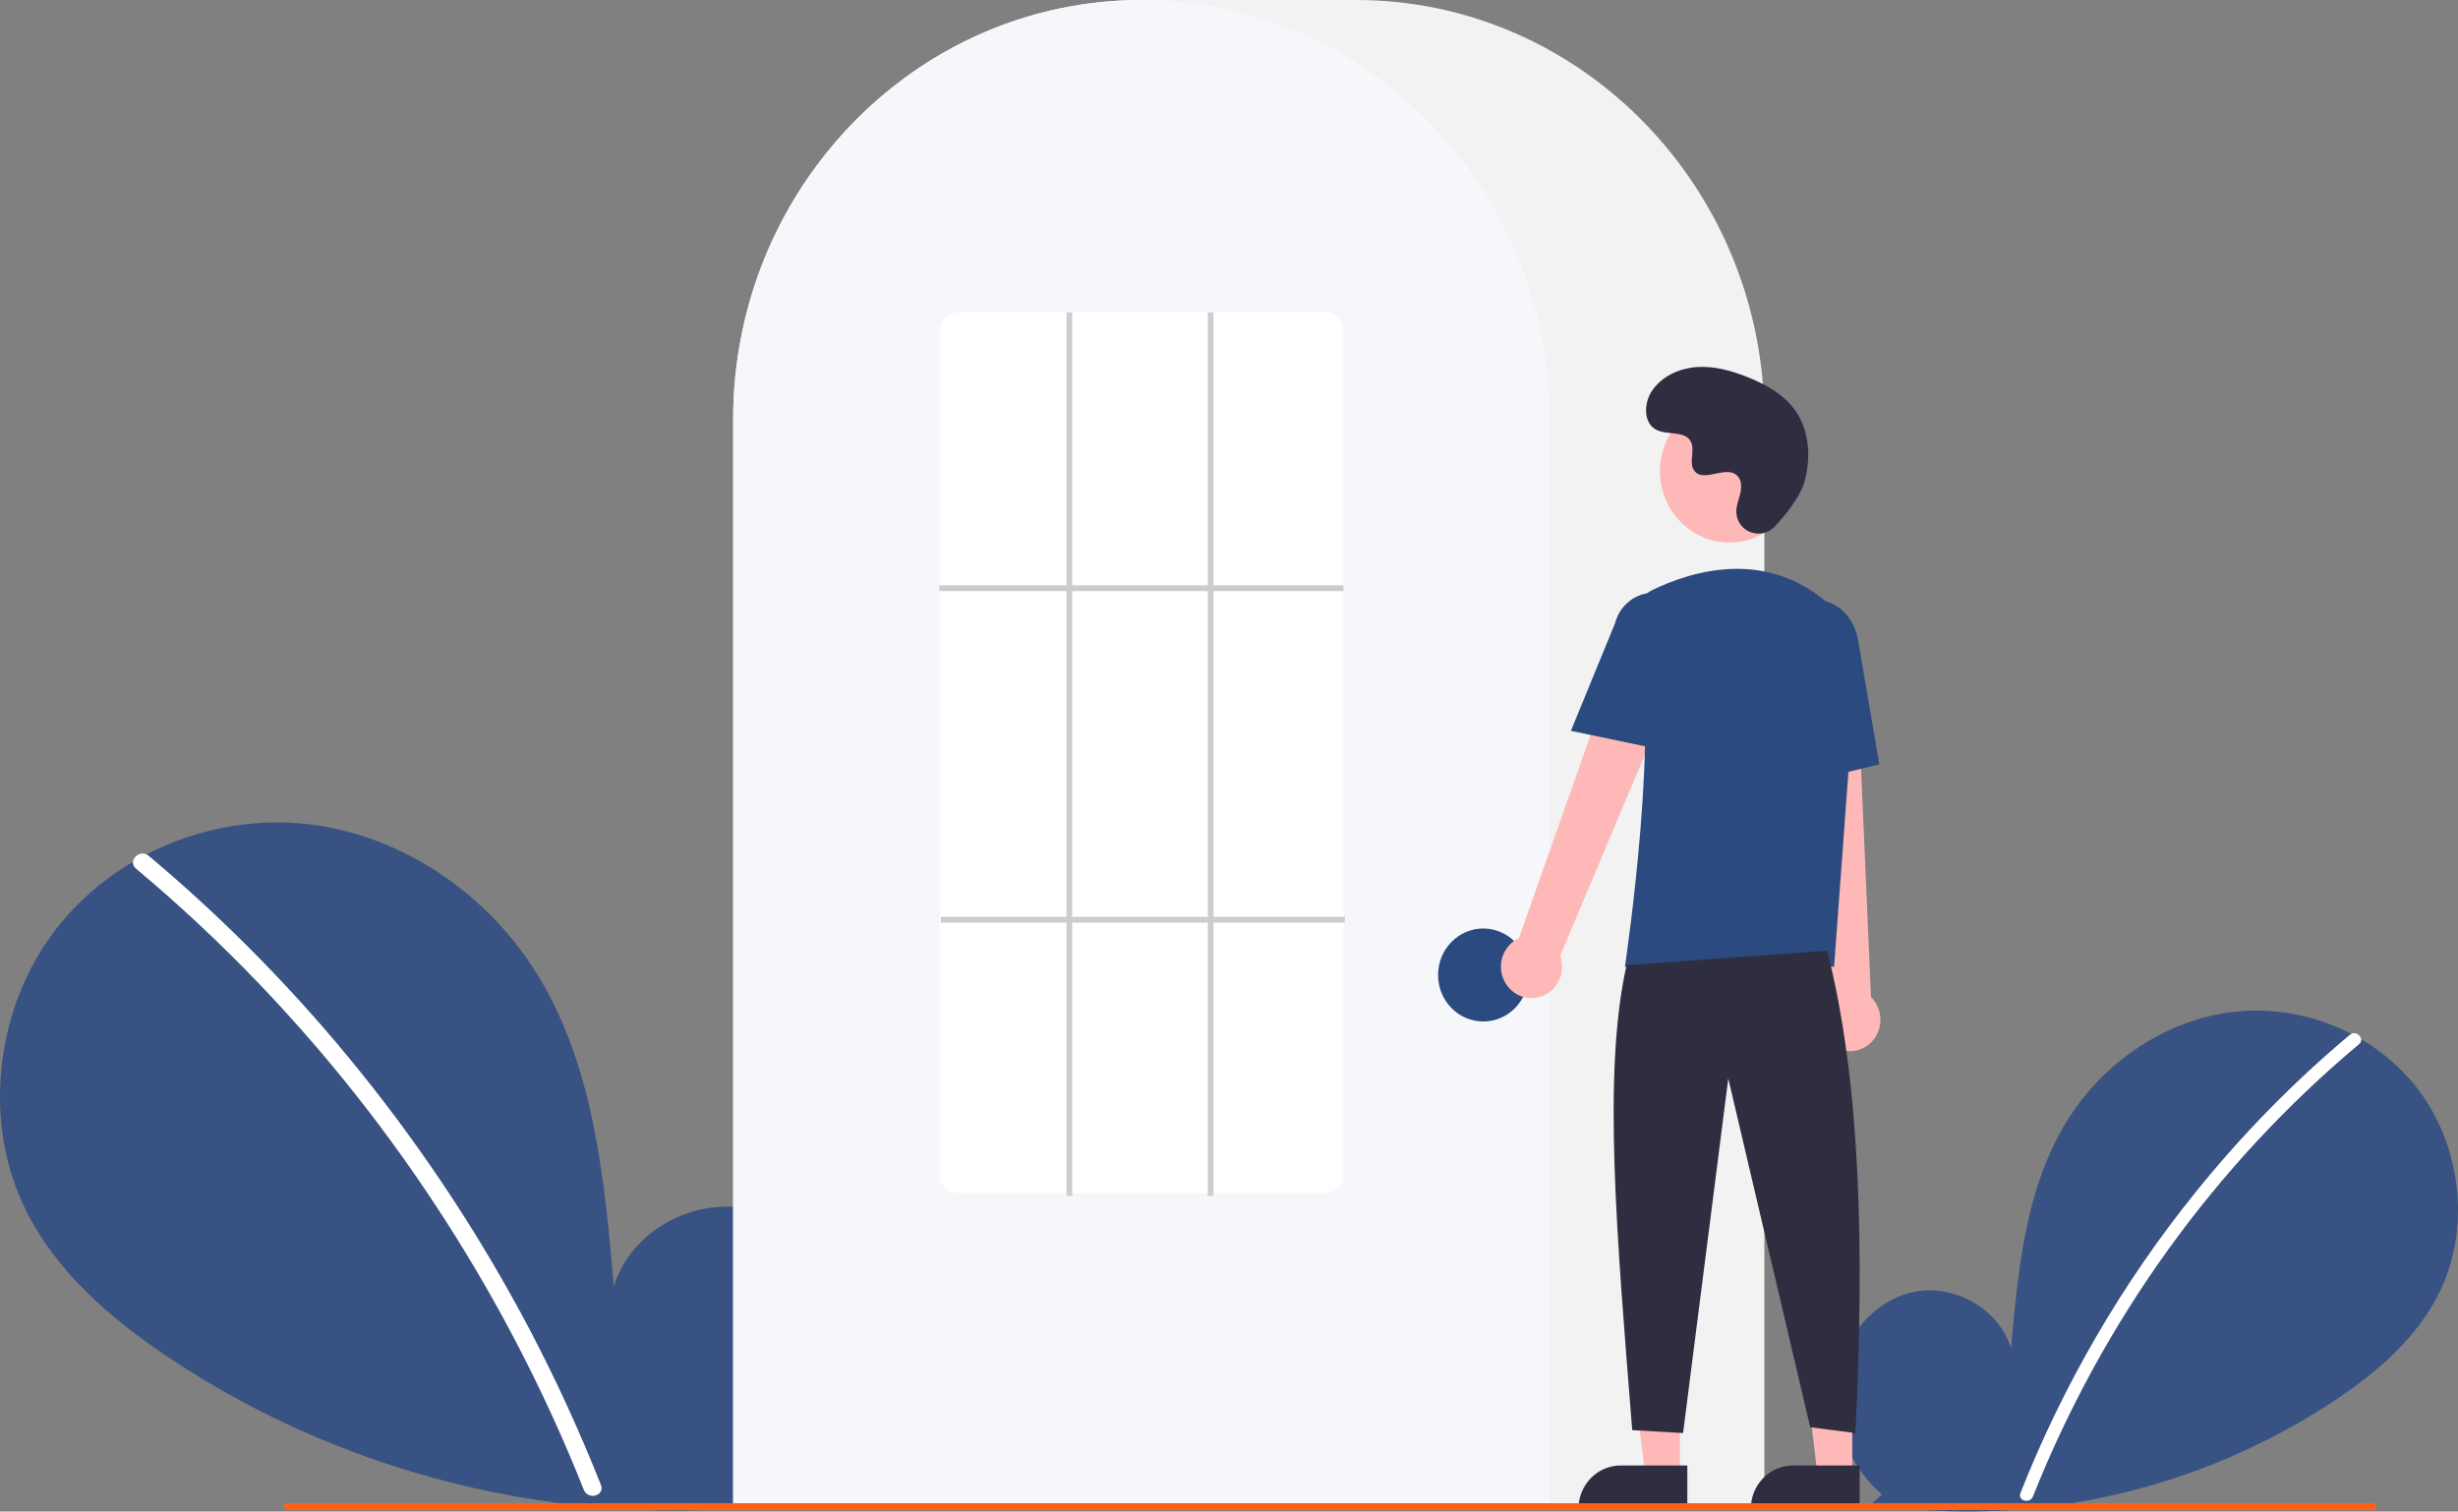 <svg width="213" height="131" viewBox="0 0 213 131" fill="none" xmlns="http://www.w3.org/2000/svg">
<rect x="0" y="0" width="213" height="131" fill="#808080" stroke="none"/>
<g clip-path="url(#clip0_2126_274)">
<path d="M163.078 129.518C160.351 127.148 158.694 123.403 159.129 119.758C159.563 116.113 162.254 112.762 165.744 111.987C169.234 111.213 173.212 113.356 174.272 116.863C174.855 110.102 175.528 103.057 179.022 97.299C182.186 92.085 187.667 88.355 193.606 87.687C199.546 87.02 205.799 89.541 209.503 94.363C213.208 99.186 214.115 106.197 211.52 111.734C209.609 115.812 206.088 118.848 202.399 121.317C190.478 129.23 176.18 132.447 162.136 130.378L163.078 129.518Z" fill="#385283"/>
<path d="M203.63 89.68C198.729 93.787 194.233 98.379 190.207 103.392C183.906 111.21 178.807 119.975 175.088 129.382C174.816 130.068 175.899 130.367 176.169 129.688C182.253 114.4 191.967 100.925 204.422 90.495C204.981 90.027 204.185 89.216 203.63 89.68Z" fill="white"/>
<path d="M68.568 128.875C72.314 125.619 74.589 120.476 73.992 115.469C73.395 110.462 69.7 105.859 64.907 104.796C60.113 103.733 54.649 106.676 53.193 111.493C52.392 102.206 51.468 92.53 46.669 84.621C42.323 77.46 34.795 72.336 26.637 71.42C18.48 70.503 9.89 73.965 4.803 80.589C-0.285 87.213 -1.531 96.843 2.032 104.447C4.657 110.049 9.494 114.218 14.561 117.61C30.727 128.431 50.78 132.944 69.862 130.056" fill="#385283"/>
<path d="M12.87 74.157C19.601 79.797 25.776 86.105 31.306 92.99C36.837 99.868 41.706 107.281 45.846 115.126C48.159 119.526 50.238 124.054 52.072 128.687C52.446 129.63 50.958 130.04 50.588 129.108C47.34 120.939 43.321 113.117 38.589 105.754C33.881 98.418 28.491 91.569 22.497 85.304C19.107 81.762 15.53 78.414 11.782 75.276C11.014 74.633 12.108 73.519 12.87 74.157Z" fill="white"/>
<path d="M152.895 130.713H63.533V36.393C63.533 16.326 79.403 0 98.91 0H117.517C137.025 0 152.895 16.326 152.895 36.393V130.713Z" fill="#F2F2F2"/>
<path d="M134.288 130.713H63.533V36.393C63.513 28.704 65.88 21.209 70.289 14.999C70.451 14.772 70.614 14.547 70.781 14.324C72.913 11.447 75.451 8.913 78.31 6.806C78.472 6.685 78.634 6.566 78.799 6.448C81.191 4.744 83.779 3.352 86.504 2.302C86.666 2.239 86.83 2.176 86.995 2.115C89.459 1.211 92.014 0.591 94.611 0.268C94.772 0.245 94.938 0.227 95.103 0.21C97.634 -0.069 100.187 -0.069 102.718 0.21C102.883 0.227 103.049 0.245 103.212 0.268C105.808 0.591 108.362 1.211 110.826 2.115C110.991 2.176 111.155 2.239 111.318 2.302C114.009 3.339 116.566 4.711 118.933 6.387C119.098 6.503 119.262 6.622 119.424 6.74C121.027 7.917 122.533 9.228 123.925 10.66C125.042 11.809 126.083 13.033 127.041 14.325C127.207 14.547 127.369 14.772 127.532 14.999C131.94 21.209 134.308 28.704 134.288 36.393V130.713Z" fill="#F5F7FA"/>
<path d="M128.534 88.527C130.698 88.527 132.452 86.723 132.452 84.498C132.452 82.272 130.698 80.468 128.534 80.468C126.371 80.468 124.617 82.272 124.617 84.498C124.617 86.723 126.371 88.527 128.534 88.527Z" fill="#2B4B80"/>
<path d="M145.574 127.888H142.573L141.145 115.979L145.575 115.979L145.574 127.888Z" fill="#FFB8B8"/>
<path d="M140.429 127.006H146.217V130.755H136.784C136.784 130.263 136.878 129.775 137.061 129.32C137.245 128.866 137.513 128.452 137.851 128.104C138.19 127.756 138.592 127.48 139.034 127.291C139.476 127.103 139.95 127.006 140.429 127.006Z" fill="#2F2E41"/>
<path d="M160.509 127.888H157.507L156.079 115.979L160.509 115.979L160.509 127.888Z" fill="#FFB8B8"/>
<path d="M155.363 127.006H161.152V130.755H151.718C151.718 130.263 151.813 129.775 151.996 129.32C152.179 128.866 152.447 128.452 152.786 128.104C153.124 127.756 153.526 127.48 153.968 127.291C154.41 127.103 154.884 127.006 155.363 127.006Z" fill="#2F2E41"/>
<path d="M130.517 85.296C130.301 84.969 130.157 84.597 130.096 84.206C130.035 83.816 130.058 83.416 130.164 83.036C130.269 82.655 130.454 82.303 130.706 82.004C130.958 81.706 131.27 81.467 131.621 81.306L141.825 52.376L146.845 55.195L135.195 82.841C135.419 83.466 135.413 84.153 135.177 84.774C134.941 85.394 134.493 85.903 133.916 86.206C133.339 86.509 132.675 86.583 132.048 86.415C131.422 86.248 130.877 85.849 130.517 85.296Z" fill="#FFB8B8"/>
<path d="M158.975 90.732C158.642 90.535 158.354 90.266 158.133 89.942C157.912 89.619 157.762 89.249 157.694 88.86C157.627 88.471 157.643 88.071 157.742 87.689C157.841 87.306 158.02 86.951 158.267 86.648L155.106 56.045L160.82 56.313L162.134 86.415C162.601 86.876 162.889 87.497 162.941 88.16C162.994 88.824 162.808 89.485 162.418 90.017C162.029 90.549 161.464 90.915 160.829 91.047C160.194 91.179 159.535 91.067 158.975 90.732Z" fill="#FFB8B8"/>
<path d="M149.86 47.017C153.181 47.017 155.874 44.248 155.874 40.831C155.874 37.415 153.181 34.645 149.86 34.645C146.539 34.645 143.847 37.415 143.847 40.831C143.847 44.248 146.539 47.017 149.86 47.017Z" fill="#FFB8B8"/>
<path d="M158.937 83.772H140.808L140.83 83.627C140.863 83.41 144.061 61.857 141.702 54.805C141.465 54.112 141.486 53.354 141.761 52.676C142.035 51.998 142.543 51.448 143.188 51.133C146.56 49.499 153.032 47.488 158.495 52.369C159.299 53.099 159.926 54.011 160.328 55.034C160.73 56.057 160.895 57.162 160.811 58.261L158.937 83.772Z" fill="#2B4B80"/>
<path d="M144.29 65.042L136.128 63.339L139.954 54.012C140.183 53.109 140.751 52.336 141.533 51.863C142.315 51.39 143.248 51.255 144.127 51.488C145.005 51.722 145.758 52.304 146.22 53.108C146.682 53.911 146.815 54.87 146.59 55.775L144.29 65.042Z" fill="#2B4B80"/>
<path d="M154.743 68.204L154.253 56.634C153.881 54.459 155.091 52.403 156.953 52.067C158.815 51.732 160.633 53.24 161.006 55.431L162.851 66.243L154.743 68.204Z" fill="#2B4B80"/>
<path d="M158.334 82.387C161.251 93.815 161.569 108.345 160.782 124.195L156.865 123.691L149.765 93.468L145.848 124.195L141.441 123.943C140.124 107.313 138.842 93.036 140.951 83.646L158.334 82.387Z" fill="#2F2E41"/>
<path d="M153.822 45.612C152.701 46.841 150.617 46.182 150.471 44.502C150.46 44.372 150.461 44.241 150.474 44.11C150.549 43.367 150.967 42.691 150.867 41.906C150.844 41.71 150.773 41.524 150.661 41.365C149.767 40.133 147.669 41.915 146.825 40.801C146.308 40.117 146.916 39.041 146.519 38.277C145.995 37.269 144.443 37.766 143.47 37.214C142.387 36.599 142.452 34.89 143.165 33.851C144.034 32.583 145.558 31.907 147.063 31.809C148.568 31.712 150.063 32.13 151.468 32.693C153.065 33.334 154.648 34.218 155.63 35.662C156.825 37.418 156.94 39.779 156.343 41.833C155.979 43.082 154.739 44.608 153.822 45.612Z" fill="#2F2E41"/>
<path d="M205.651 130.875H24.896C24.819 130.875 24.745 130.843 24.69 130.787C24.636 130.731 24.605 130.655 24.605 130.575C24.605 130.496 24.636 130.42 24.69 130.364C24.745 130.307 24.819 130.276 24.896 130.275H205.651C205.728 130.276 205.802 130.307 205.856 130.364C205.911 130.42 205.941 130.496 205.941 130.575C205.941 130.655 205.911 130.731 205.856 130.787C205.802 130.843 205.728 130.875 205.651 130.875Z" fill="#FF6118"/>
<path d="M114.824 103.387H82.997C82.578 103.389 82.174 103.221 81.876 102.918C81.578 102.615 81.409 102.203 81.405 101.771V28.691C81.409 28.259 81.578 27.847 81.876 27.544C82.174 27.241 82.578 27.072 82.997 27.075H114.824C115.243 27.072 115.646 27.241 115.945 27.544C116.243 27.847 116.412 28.259 116.416 28.691V101.771C116.412 102.203 116.243 102.615 115.945 102.918C115.646 103.221 115.243 103.389 114.824 103.387Z" fill="white"/>
<path d="M116.416 50.721H81.405V51.225H116.416V50.721Z" fill="#CCCCCC"/>
<path d="M116.538 79.46H81.528V79.964H116.538V79.46Z" fill="#CCCCCC"/>
<path d="M92.912 27.075H92.422V103.639H92.912V27.075Z" fill="#CCCCCC"/>
<path d="M105.153 27.075H104.664V103.639H105.153V27.075Z" fill="#CCCCCC"/>
</g>
<defs>
<clipPath id="clip0_2126_274">
<rect width="213" height="131" fill="white"/>
</clipPath>
</defs>
</svg>
